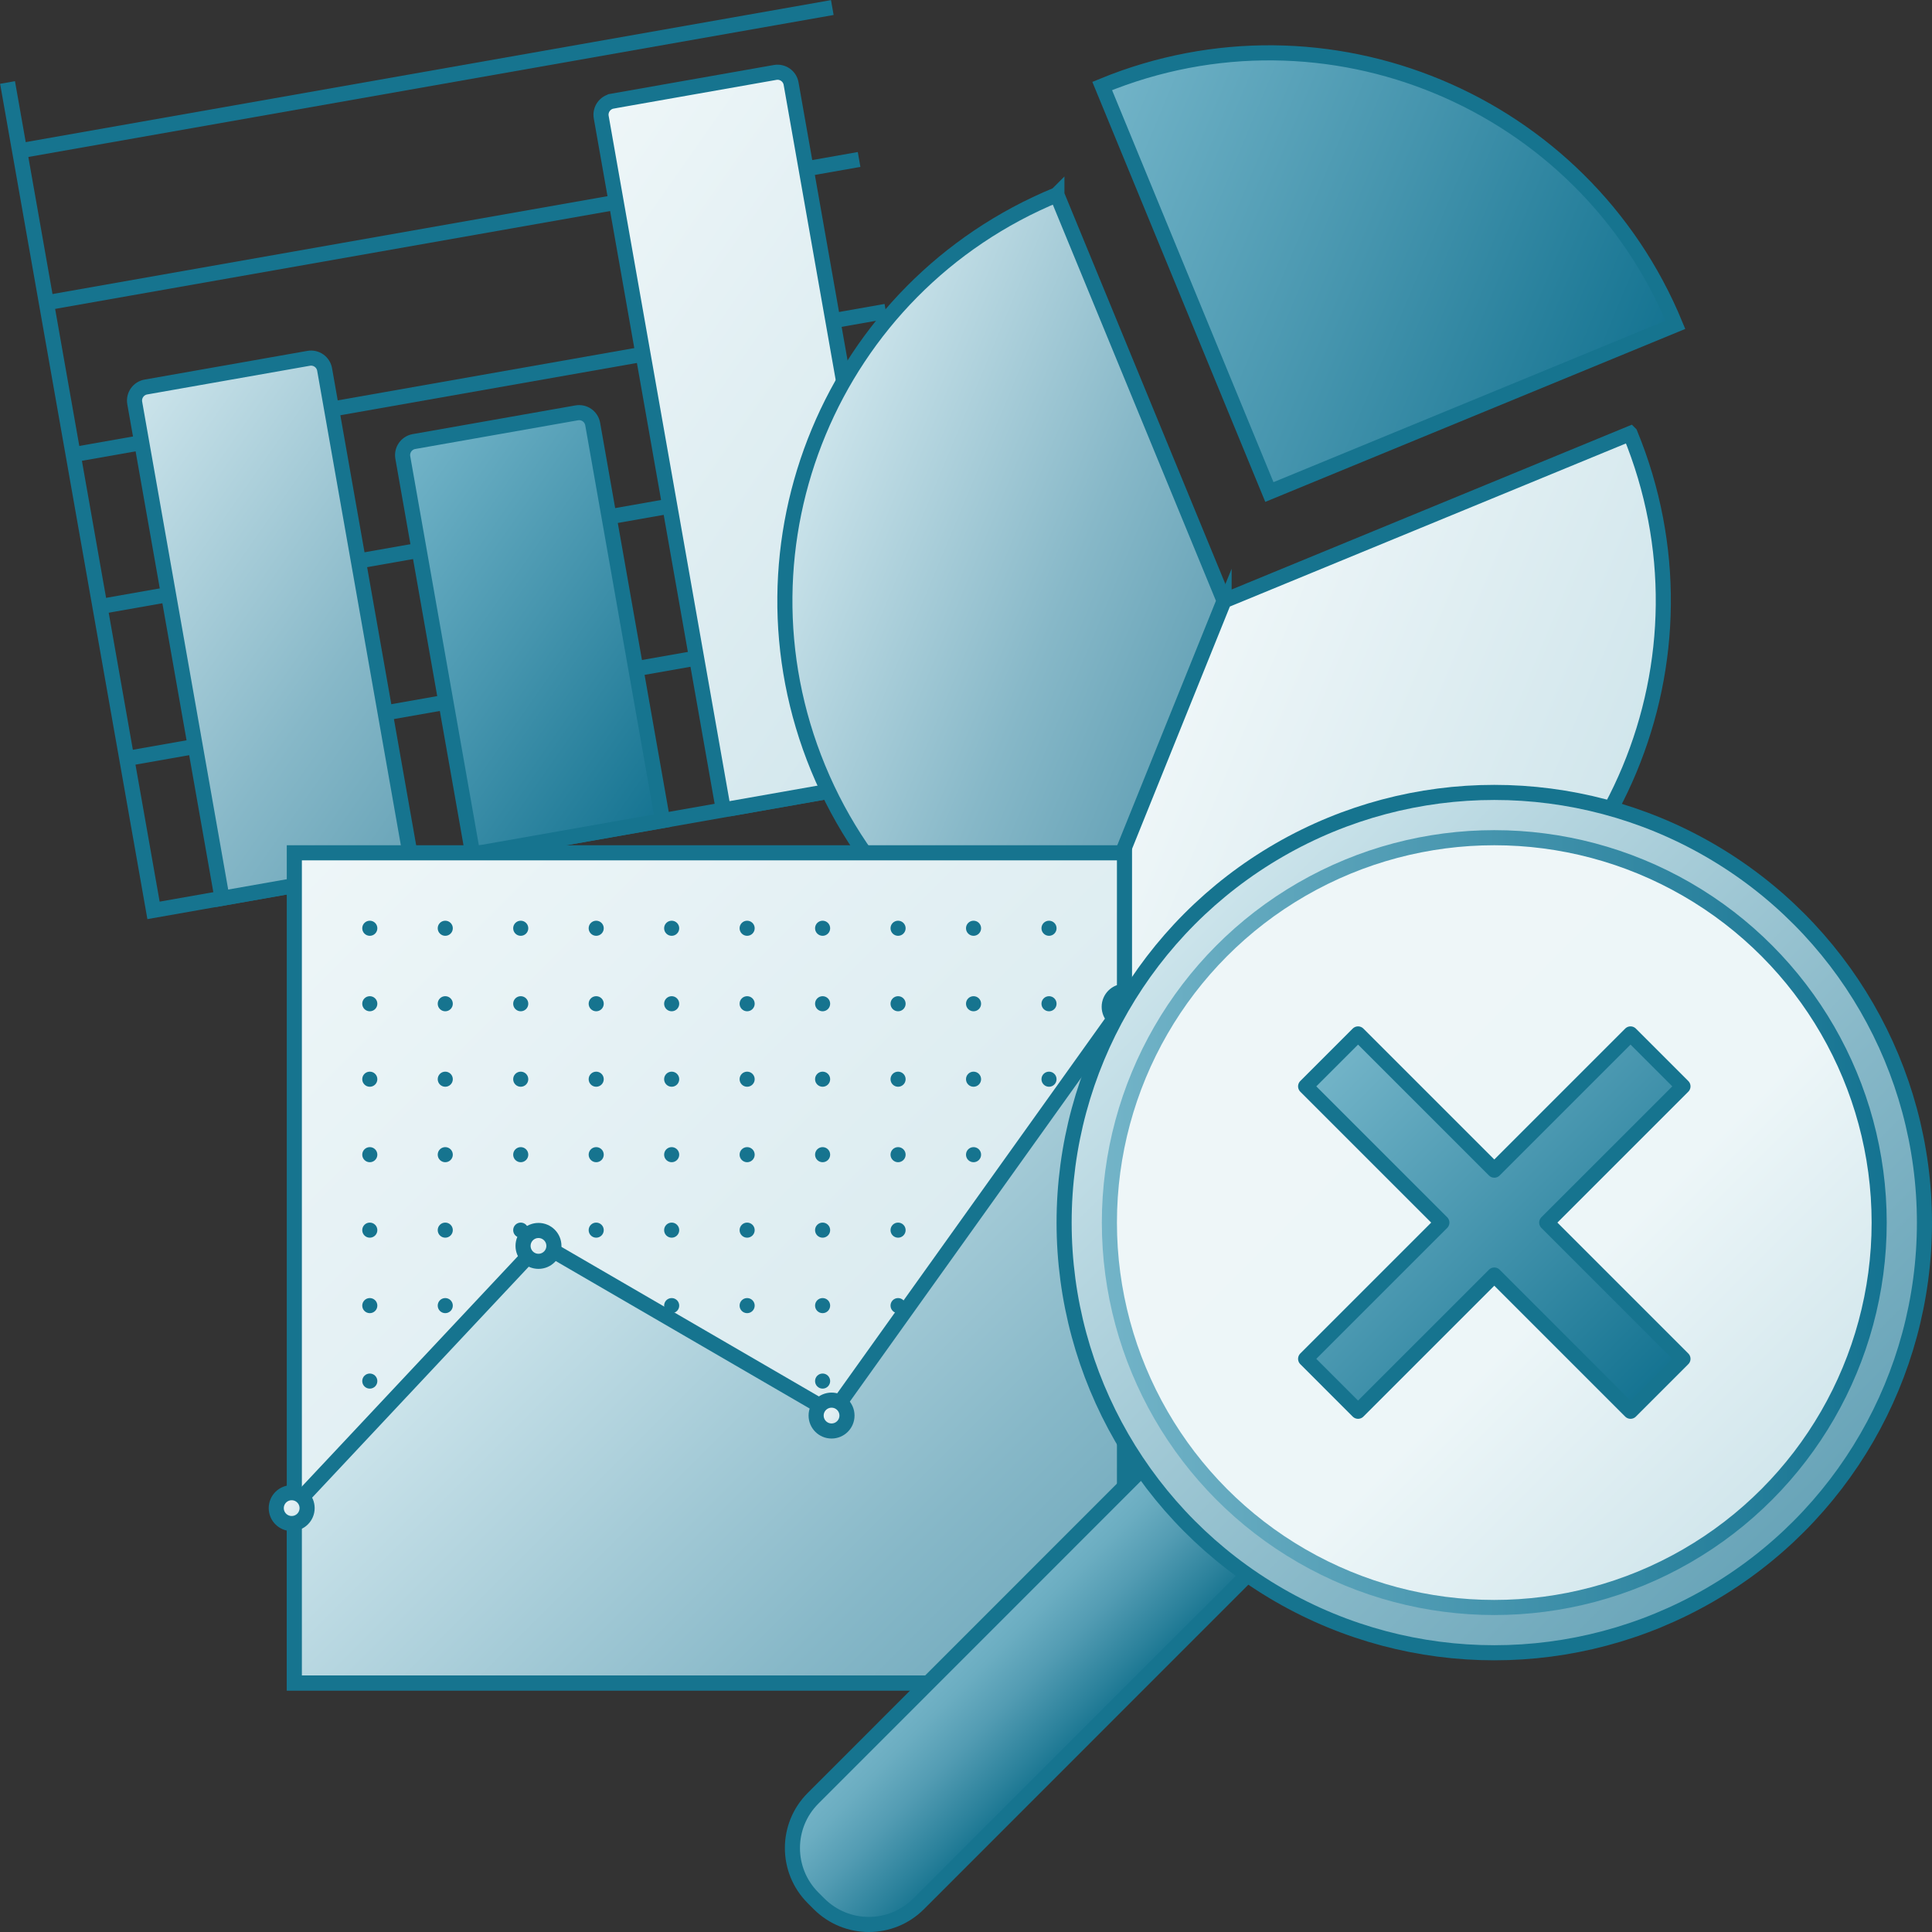 <?xml version="1.0" encoding="UTF-8"?>
<svg id="Layer_1" data-name="Layer 1" xmlns="http://www.w3.org/2000/svg" xmlns:xlink="http://www.w3.org/1999/xlink" viewBox="0 0 128 128">
  <rect x="0" y="0" width="128" height="128" fill="#333333" stroke="none"/>
  <defs>
    <linearGradient id="New_Gradient_Swatch_10" data-name="New Gradient Swatch 10" x1="-10.841" y1="310.318" x2="12.396" y2="333.555" gradientTransform="translate(17.254 -280.122)" gradientUnits="userSpaceOnUse">
      <stop offset="0" stop-color="#cce4eb"/>
      <stop offset=".652" stop-color="#87b8c8"/>
      <stop offset="1" stop-color="#68a4b8"/>
    </linearGradient>
    <linearGradient id="New_Gradient_Swatch_11" data-name="New Gradient Swatch 11" x1="7.682" y1="315.3" x2="27.598" y2="335.216" gradientTransform="translate(17.575 -283.101)" gradientUnits="userSpaceOnUse">
      <stop offset="0" stop-color="#73b4c8"/>
      <stop offset=".489" stop-color="#4695ae"/>
      <stop offset="1" stop-color="#147391"/>
    </linearGradient>
    <linearGradient id="New_Gradient_Swatch_8" data-name="New Gradient Swatch 8" x1="19.628" y1="300.287" x2="49.375" y2="330.034" gradientTransform="translate(15.588 -285.877)" gradientUnits="userSpaceOnUse">
      <stop offset="0" stop-color="#eef6f8"/>
      <stop offset="1" stop-color="#d1e6ec"/>
    </linearGradient>
    <linearGradient id="New_Gradient_Swatch_10-2" data-name="New Gradient Swatch 10" x1="-4.383" y1="460.459" x2="16.416" y2="481.259" gradientTransform="translate(-118.664 -394.901) rotate(-22.381)" xlink:href="#New_Gradient_Swatch_10"/>
    <linearGradient id="New_Gradient_Swatch_11-2" data-name="New Gradient Swatch 11" x1="20.456" y1="447.671" x2="49.548" y2="476.762" gradientTransform="translate(-118.664 -394.901) rotate(-22.381)" xlink:href="#New_Gradient_Swatch_11"/>
    <linearGradient id="New_Gradient_Swatch_8-2" data-name="New Gradient Swatch 8" x1="16.189" y1="481.03" x2="36.76" y2="501.602" gradientTransform="translate(-118.664 -394.901) rotate(-22.381)" xlink:href="#New_Gradient_Swatch_8"/>
    <linearGradient id="New_Gradient_Swatch_8-3" data-name="New Gradient Swatch 8" x1="4.12" y1="57.907" x2="59.12" y2="112.907" gradientTransform="translate(15.38 -1.407)" xlink:href="#New_Gradient_Swatch_8"/>
    <linearGradient id="New_Gradient_Swatch_10-3" data-name="New Gradient Swatch 10" x1="22.697" y1="81.501" x2="56.611" y2="115.416" gradientTransform="translate(15.38 -1.407)" xlink:href="#New_Gradient_Swatch_10"/>
    <linearGradient id="New_Gradient_Swatch_8-4" data-name="New Gradient Swatch 8" x1="34.679" y1="78.532" x2="36.124" y2="79.978" gradientTransform="translate(-12.951 10.64) rotate(-10)" xlink:href="#New_Gradient_Swatch_8"/>
    <linearGradient id="New_Gradient_Swatch_8-5" data-name="New Gradient Swatch 8" x1="51.849" y1="92.975" x2="53.294" y2="94.42" gradientTransform="translate(-12.951 10.64) rotate(-10)" xlink:href="#New_Gradient_Swatch_8"/>
    <linearGradient id="New_Gradient_Swatch_8-6" data-name="New Gradient Swatch 8" x1="75.674" y1="69.676" x2="77.119" y2="71.121" gradientTransform="translate(-12.951 10.64) rotate(-10)" xlink:href="#New_Gradient_Swatch_8"/>
    <linearGradient id="New_Gradient_Swatch_8-7" data-name="New Gradient Swatch 8" x1="15.559" y1="92.802" x2="17.005" y2="94.248" gradientTransform="translate(-12.951 10.64) rotate(-10)" xlink:href="#New_Gradient_Swatch_8"/>
    <linearGradient id="Dark_Blue_Grad_2" data-name="Dark Blue Grad 2" x1="63.544" y1="109.454" x2="70.542" y2="116.452" gradientUnits="userSpaceOnUse">
      <stop offset="0" stop-color="#74b3c7"/>
      <stop offset=".177" stop-color="#6badc1"/>
      <stop offset=".464" stop-color="#539cb3"/>
      <stop offset=".822" stop-color="#2c829c"/>
      <stop offset="1" stop-color="#177490"/>
    </linearGradient>
    <linearGradient id="New_Gradient_Swatch_10-4" data-name="New Gradient Swatch 10" x1="78.847" y1="60.847" x2="119.153" y2="101.153" gradientTransform="matrix(1, 0, 0, 1, 0, 0)" xlink:href="#New_Gradient_Swatch_10"/>
    <linearGradient id="linear-gradient" x1="80.969" y1="62.969" x2="117.031" y2="99.031" gradientUnits="userSpaceOnUse">
      <stop offset="0" stop-color="#eef6f8"/>
      <stop offset=".624" stop-color="#edf6f8"/>
      <stop offset="1" stop-color="#d1e6ec"/>
    </linearGradient>
    <linearGradient id="New_Gradient_Swatch_11-3" data-name="New Gradient Swatch 11" x1="73" y1="81" x2="125" y2="81" gradientTransform="matrix(1, 0, 0, 1, 0, 0)" xlink:href="#New_Gradient_Swatch_11"/>
    <linearGradient id="New_Gradient_Swatch_11-4" data-name="New Gradient Swatch 11" x1="88.237" y1="70.237" x2="109.764" y2="91.763" gradientTransform="matrix(1, 0, 0, 1, 0, 0)" xlink:href="#New_Gradient_Swatch_11"/>
  </defs>
  <g>
    <line x1="55.142" y1=".5" x2="1.299" y2="9.994" fill="none" stroke="#16748f" stroke-miterlimit="10"/>
    <line x1="56.917" y1="10.565" x2="3.073" y2="20.059" fill="none" stroke="#16748f" stroke-miterlimit="10"/>
    <line x1="58.692" y1="20.63" x2="4.848" y2="30.124" fill="none" stroke="#16748f" stroke-miterlimit="10"/>
    <line x1="60.466" y1="30.695" x2="6.623" y2="40.188" fill="none" stroke="#16748f" stroke-miterlimit="10"/>
    <line x1="62.241" y1="40.759" x2="8.397" y2="50.253" fill="none" stroke="#16748f" stroke-miterlimit="10"/>
    <polyline points=".5 5.465 10.171 60.315 65.022 50.644" fill="none" stroke="#16748f" stroke-miterlimit="10"/>
    <path d="m12.557,24.43h10.949c.504,0,.912.409.912.912v33.323h-12.774V25.342c0-.504.409-.912.912-.912Z" transform="translate(-6.941 3.762) rotate(-10)" fill="url(#New_Gradient_Swatch_10)" stroke="#16748f" stroke-miterlimit="10"/>
    <path d="m29.74,28.094h10.949c.504,0,.912.409.912.912v26.68h-12.774v-26.68c0-.504.409-.912.912-.912Z" transform="translate(-6.739 6.751) rotate(-10)" fill="url(#New_Gradient_Swatch_11)" stroke="#16748f" stroke-miterlimit="10"/>
    <path d="m44.616,5.389h10.949c.504,0,.912.409.912.912v46.152c0,.252-.204.456-.456.456h-11.862c-.252,0-.456-.204-.456-.456V6.302c0-.504.409-.912.912-.912Z" transform="translate(-4.301 9.141) rotate(-10)" fill="url(#New_Gradient_Swatch_8)" stroke="#16748f" stroke-miterlimit="10"/>
  </g>
  <g>
    <path d="m70.022,12.901c-.001.001-.003.001-.004.002-14.858,6.118-21.936,23.122-15.818,37.98,3.103,7.536,9.007,13.066,16.01,15.893,1.152-2.855,10.889-26.974,10.889-26.974l-11.077-26.9Z" fill="url(#New_Gradient_Swatch_10-2)" stroke="#16748f" stroke-miterlimit="10"/>
    <path d="m73.023,5.698l11.077,26.9h0s26.9-11.077,26.9-11.077C104.881,6.668,87.882-.418,73.023,5.698Z" fill="url(#New_Gradient_Swatch_11-2)" stroke="#16748f" stroke-miterlimit="10"/>
    <path d="m81.099,39.801c-.001.002-9.736,24.119-10.889,26.974,6.802,2.746,14.641,2.942,21.962-.072,14.861-6.119,21.946-23.118,15.829-37.974-.001-.001-.001-.003-.002-.004l-26.9,11.077Z" fill="url(#New_Gradient_Swatch_8-2)" stroke="#16748f" stroke-miterlimit="10"/>
  </g>
  <g>
    <rect x="19.5" y="56.5" width="55" height="55" fill="url(#New_Gradient_Swatch_8-3)" stroke="#16748f" stroke-miterlimit="10"/>
    <polygon points="19.5 99.748 35.796 82.374 55.148 93.616 74.5 66.534 74.5 111.5 19.5 111.5 19.5 99.748" fill="url(#New_Gradient_Swatch_10-3)" stroke="#16748f" stroke-miterlimit="10"/>
    <path d="m36.698,82.544c0,.564-.458,1.022-1.022,1.022-.564,0-1.022-.458-1.022-1.022,0-.564.458-1.022,1.022-1.022s1.022.458,1.022,1.022Z" fill="url(#New_Gradient_Swatch_8-4)" stroke="#16748f" stroke-miterlimit="10"/>
    <circle cx="55.093" cy="93.785" r="1.022" fill="url(#New_Gradient_Swatch_8-5)" stroke="#16748f" stroke-miterlimit="10"/>
    <path d="m75.532,66.703c0,.564-.458,1.022-1.022,1.022-.564,0-1.022-.458-1.022-1.022s.458-1.022,1.022-1.022,1.022.458,1.022,1.022Z" fill="url(#New_Gradient_Swatch_8-6)" stroke="#16748f" stroke-miterlimit="10"/>
    <circle cx="19.325" cy="99.917" r="1.022" fill="url(#New_Gradient_Swatch_8-7)" stroke="#16748f" stroke-miterlimit="10"/>
    <circle cx="69.5" cy="61.5" r=".5" fill="#16748f"/>
    <circle cx="64.5" cy="61.5" r=".5" fill="#16748f"/>
    <circle cx="59.5" cy="61.5" r=".5" fill="#16748f"/>
    <circle cx="54.5" cy="61.5" r=".5" fill="#16748f"/>
    <circle cx="49.5" cy="61.5" r=".5" fill="#16748f"/>
    <circle cx="44.5" cy="61.5" r=".5" fill="#16748f"/>
    <circle cx="39.5" cy="61.5" r=".5" fill="#16748f"/>
    <circle cx="34.5" cy="61.5" r=".5" fill="#16748f"/>
    <circle cx="29.5" cy="61.5" r=".5" fill="#16748f"/>
    <circle cx="24.5" cy="61.5" r=".5" fill="#16748f"/>
    <circle cx="69.5" cy="66.5" r=".5" fill="#16748f"/>
    <circle cx="64.5" cy="66.5" r=".5" fill="#16748f"/>
    <circle cx="59.5" cy="66.5" r=".5" fill="#16748f"/>
    <circle cx="54.5" cy="66.5" r=".5" fill="#16748f"/>
    <circle cx="49.5" cy="66.5" r=".5" fill="#16748f"/>
    <circle cx="44.5" cy="66.5" r=".5" fill="#16748f"/>
    <circle cx="39.5" cy="66.5" r=".5" fill="#16748f"/>
    <circle cx="34.5" cy="66.5" r=".5" fill="#16748f"/>
    <circle cx="29.5" cy="66.5" r=".5" fill="#16748f"/>
    <circle cx="24.5" cy="66.5" r=".5" fill="#16748f"/>
    <circle cx="69.5" cy="71.5" r=".5" fill="#16748f"/>
    <circle cx="64.5" cy="71.5" r=".5" fill="#16748f"/>
    <circle cx="59.5" cy="71.5" r=".5" fill="#16748f"/>
    <circle cx="54.5" cy="71.5" r=".5" fill="#16748f"/>
    <circle cx="49.5" cy="71.5" r=".5" fill="#16748f"/>
    <circle cx="44.5" cy="71.5" r=".5" fill="#16748f"/>
    <circle cx="39.5" cy="71.5" r=".5" fill="#16748f"/>
    <circle cx="34.5" cy="71.5" r=".5" fill="#16748f"/>
    <circle cx="29.5" cy="71.5" r=".5" fill="#16748f"/>
    <circle cx="24.5" cy="71.5" r=".5" fill="#16748f"/>
    <circle cx="64.5" cy="76.5" r=".5" fill="#16748f"/>
    <circle cx="59.5" cy="76.5" r=".5" fill="#16748f"/>
    <circle cx="54.5" cy="76.5" r=".5" fill="#16748f"/>
    <circle cx="49.5" cy="76.5" r=".5" fill="#16748f"/>
    <circle cx="44.5" cy="76.5" r=".5" fill="#16748f"/>
    <circle cx="39.5" cy="76.5" r=".5" fill="#16748f"/>
    <circle cx="34.5" cy="76.5" r=".5" fill="#16748f"/>
    <circle cx="29.5" cy="76.5" r=".5" fill="#16748f"/>
    <circle cx="24.5" cy="76.5" r=".5" fill="#16748f"/>
    <circle cx="59.5" cy="81.5" r=".5" fill="#16748f"/>
    <circle cx="54.5" cy="81.5" r=".5" fill="#16748f"/>
    <circle cx="49.5" cy="81.5" r=".5" fill="#16748f"/>
    <circle cx="44.5" cy="81.5" r=".5" fill="#16748f"/>
    <circle cx="39.5" cy="81.5" r=".5" fill="#16748f"/>
    <circle cx="34.5" cy="81.5" r=".5" fill="#16748f"/>
    <circle cx="29.5" cy="81.5" r=".5" fill="#16748f"/>
    <circle cx="24.5" cy="81.5" r=".5" fill="#16748f"/>
    <circle cx="59.5" cy="86.5" r=".5" fill="#16748f"/>
    <circle cx="54.5" cy="86.5" r=".5" fill="#16748f"/>
    <circle cx="49.5" cy="86.5" r=".5" fill="#16748f"/>
    <circle cx="44.5" cy="86.5" r=".5" fill="#16748f"/>
    <circle cx="29.5" cy="86.5" r=".5" fill="#16748f"/>
    <circle cx="24.5" cy="86.5" r=".5" fill="#16748f"/>
    <circle cx="54.5" cy="91.5" r=".5" fill="#16748f"/>
    <circle cx="24.5" cy="91.5" r=".5" fill="#16748f"/>
  </g>
  <g>
    <path d="m76.524,96.475l-22.658,22.666c-1.821,1.821-1.821,4.773,0,6.594l.4.4c1.821,1.821,4.773,1.821,6.594,0l22.65-22.656" fill="url(#Dark_Blue_Grad_2)" stroke="#16748f" stroke-miterlimit="10"/>
    <circle cx="99" cy="81" r="28.5" fill="url(#New_Gradient_Swatch_10-4)" stroke="#16748f" stroke-linecap="round" stroke-linejoin="round"/>
    <circle cx="99" cy="81" r="25.5" fill="url(#linear-gradient)" stroke="url(#New_Gradient_Swatch_11-3)" stroke-linecap="round" stroke-linejoin="round"/>
    <polygon points="111.501 71.974 108.027 68.5 99.001 77.526 89.974 68.5 86.501 71.974 95.527 81 86.501 90.026 89.974 93.5 99.001 84.474 108.027 93.5 111.501 90.026 102.474 81 111.501 71.974" fill="url(#New_Gradient_Swatch_11-4)" stroke="#16748f" stroke-linejoin="round"/>
  </g>
</svg>